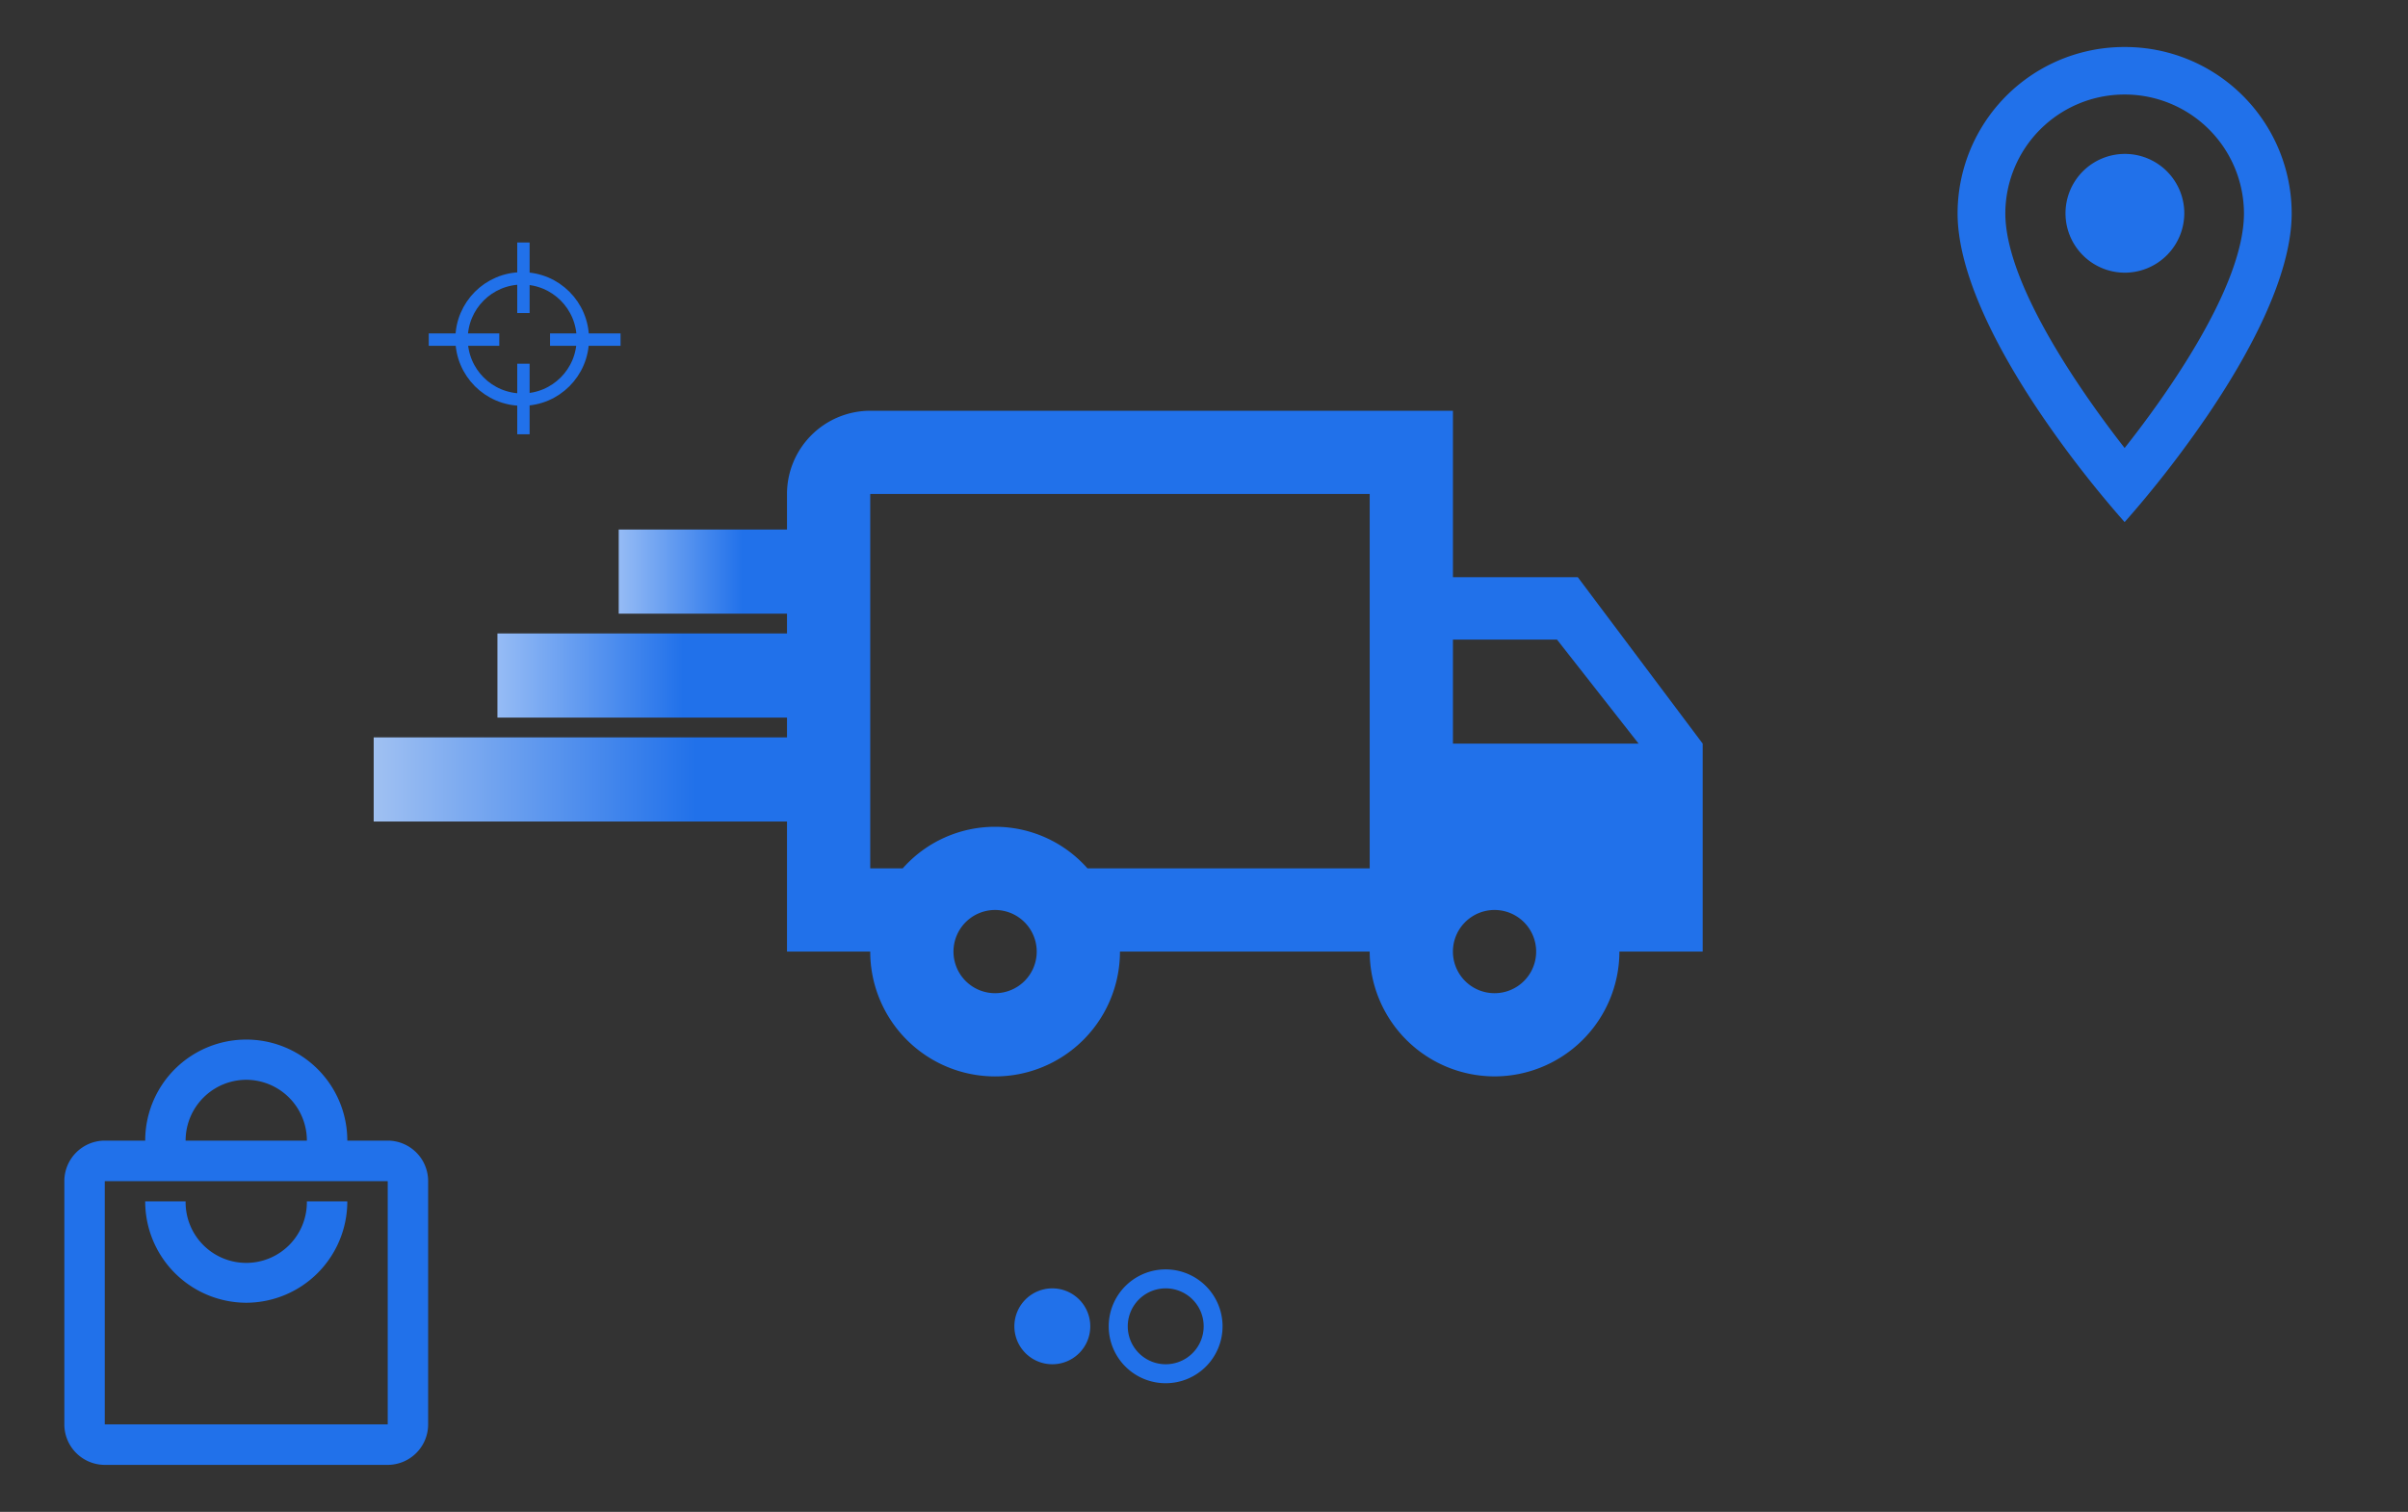 <svg xmlns="http://www.w3.org/2000/svg" xmlns:xlink="http://www.w3.org/1999/xlink" width="973" height="611" viewBox="0 0 973 611"><rect x="0" y="0" width="973" height="611" fill="#333333" stroke="none"/><defs><linearGradient id="a" x1="-0.453" y1="0.5" x2="0.5" y2="0.5" gradientUnits="objectBoundingBox"><stop offset="0" stop-color="#fff"/><stop offset="1" stop-color="#2171ea"/></linearGradient><linearGradient id="b" x1="-0.453" y1="0.5" x2="0.65" y2="0.5" gradientUnits="objectBoundingBox"><stop offset="0" stop-color="#f8f8f8"/><stop offset="1" stop-color="#2171ea"/></linearGradient></defs><g transform="translate(-173 -295)"><g transform="translate(206 89)"><g transform="translate(267.843 304)"><rect width="404" height="404" transform="translate(0.157)" fill="rgba(0,0,0,0)"/><path d="M285.9,269a50.5,50.5,0,0,1-50.448-50.446H134.544a50.456,50.456,0,0,1-100.912,0H0V33.638A33.671,33.671,0,0,1,33.632,0H269.088V67.254h50.448L370,134.509v84.045H336.352A50.511,50.511,0,0,1,285.9,269Zm0-67.25a16.817,16.817,0,1,0,16.816,16.8A16.829,16.829,0,0,0,285.9,201.75Zm-201.808,0a16.817,16.817,0,1,0,16.816,16.8A16.829,16.829,0,0,0,84.1,201.75Zm0-33.621a49.773,49.773,0,0,1,37.326,16.808H235.456V33.638H33.632v151.3H46.755A49.806,49.806,0,0,1,84.1,168.129ZM269.088,92.477v42.031H344.1L311.136,92.477Z" transform="translate(17.157 68)" fill="#2171ea"/></g><g transform="translate(122 415.62)"><rect width="150" height="34" transform="translate(46 46.38)" fill="url(#a)"/><rect width="200" height="34" transform="translate(-4 88.38)" fill="url(#b)"/><rect width="100" height="34" transform="translate(95 4.38)" fill="url(#a)"/></g></g><g transform="translate(-267 -2460)"><rect width="200" height="200" transform="translate(440 3166)" fill="rgba(0,0,0,0)"/><path d="M130.668,172H16.332A16.374,16.374,0,0,1,0,155.62V57.333A16.373,16.373,0,0,1,16.332,40.955H32.671a40.833,40.833,0,1,1,81.666,0h16.331A16.373,16.373,0,0,1,147,57.333V155.62A16.374,16.374,0,0,1,130.668,172ZM16.332,57.342V155.62H130.668V57.342ZM73.5,16.377A24.566,24.566,0,0,0,49,40.955H98A24.566,24.566,0,0,0,73.5,16.377Zm0,90.1A40.938,40.938,0,0,1,32.671,65.521H49a24.5,24.5,0,1,0,48.995,0h16.339A40.942,40.942,0,0,1,73.5,106.476Z" transform="translate(466 3175)" fill="#2171ea"/></g><g transform="translate(339 -2915)"><rect width="231" height="231" transform="translate(576 3210)" fill="rgba(0,0,0,0)"/><path d="M67.5,192l-.007-.007A439.323,439.323,0,0,1,33.75,148.5C18.353,125.785,0,93.238,0,67.2A67.3,67.3,0,0,1,67.5,0,67.3,67.3,0,0,1,135,67.2c0,26.035-18.353,58.583-33.75,81.3a439.649,439.649,0,0,1-33.743,43.493Zm0-172.8a48.159,48.159,0,0,0-48.208,48c0,29.993,33.713,76.322,48.208,94.847,14.487-18.3,48.217-64.166,48.217-94.847A48.164,48.164,0,0,0,67.5,19.2Zm0,72A24,24,0,1,1,91.609,67.209,24.072,24.072,0,0,1,67.5,91.2Z" transform="translate(625 3229)" fill="#2171ea"/></g><g transform="translate(-167.481 -2027)"><rect width="91" height="91" transform="translate(746.481 2812)" fill="rgba(0,0,0,0)"/><path d="M61.093,46A23,23,0,1,1,84,23,22.981,22.981,0,0,1,61.093,46Zm0-38.334A15.334,15.334,0,1,0,76.364,23,15.323,15.323,0,0,0,61.093,7.666ZM15.272,38.334A15.334,15.334,0,1,1,30.546,23,15.319,15.319,0,0,1,15.272,38.334Z" transform="translate(750.481 2835)" fill="#2171ea"/></g><g transform="translate(131 173)"><g transform="translate(226 232)" fill="none" stroke="#2171ea" stroke-width="5"><circle cx="27" cy="27" r="27" stroke="none"/><circle cx="27" cy="27" r="24.5" fill="none"/></g><line y2="28.5" transform="translate(253.5 220)" fill="none" stroke="#2171ea" stroke-width="5"/><line y2="28.5" transform="translate(253.5 297.5) rotate(180)" fill="none" stroke="#2171ea" stroke-width="5"/><line y2="28.5" transform="translate(292.75 259.25) rotate(90)" fill="none" stroke="#2171ea" stroke-width="5"/><line y2="28.5" transform="translate(243.75 259.25) rotate(90)" fill="none" stroke="#2171ea" stroke-width="5"/></g></g></svg>